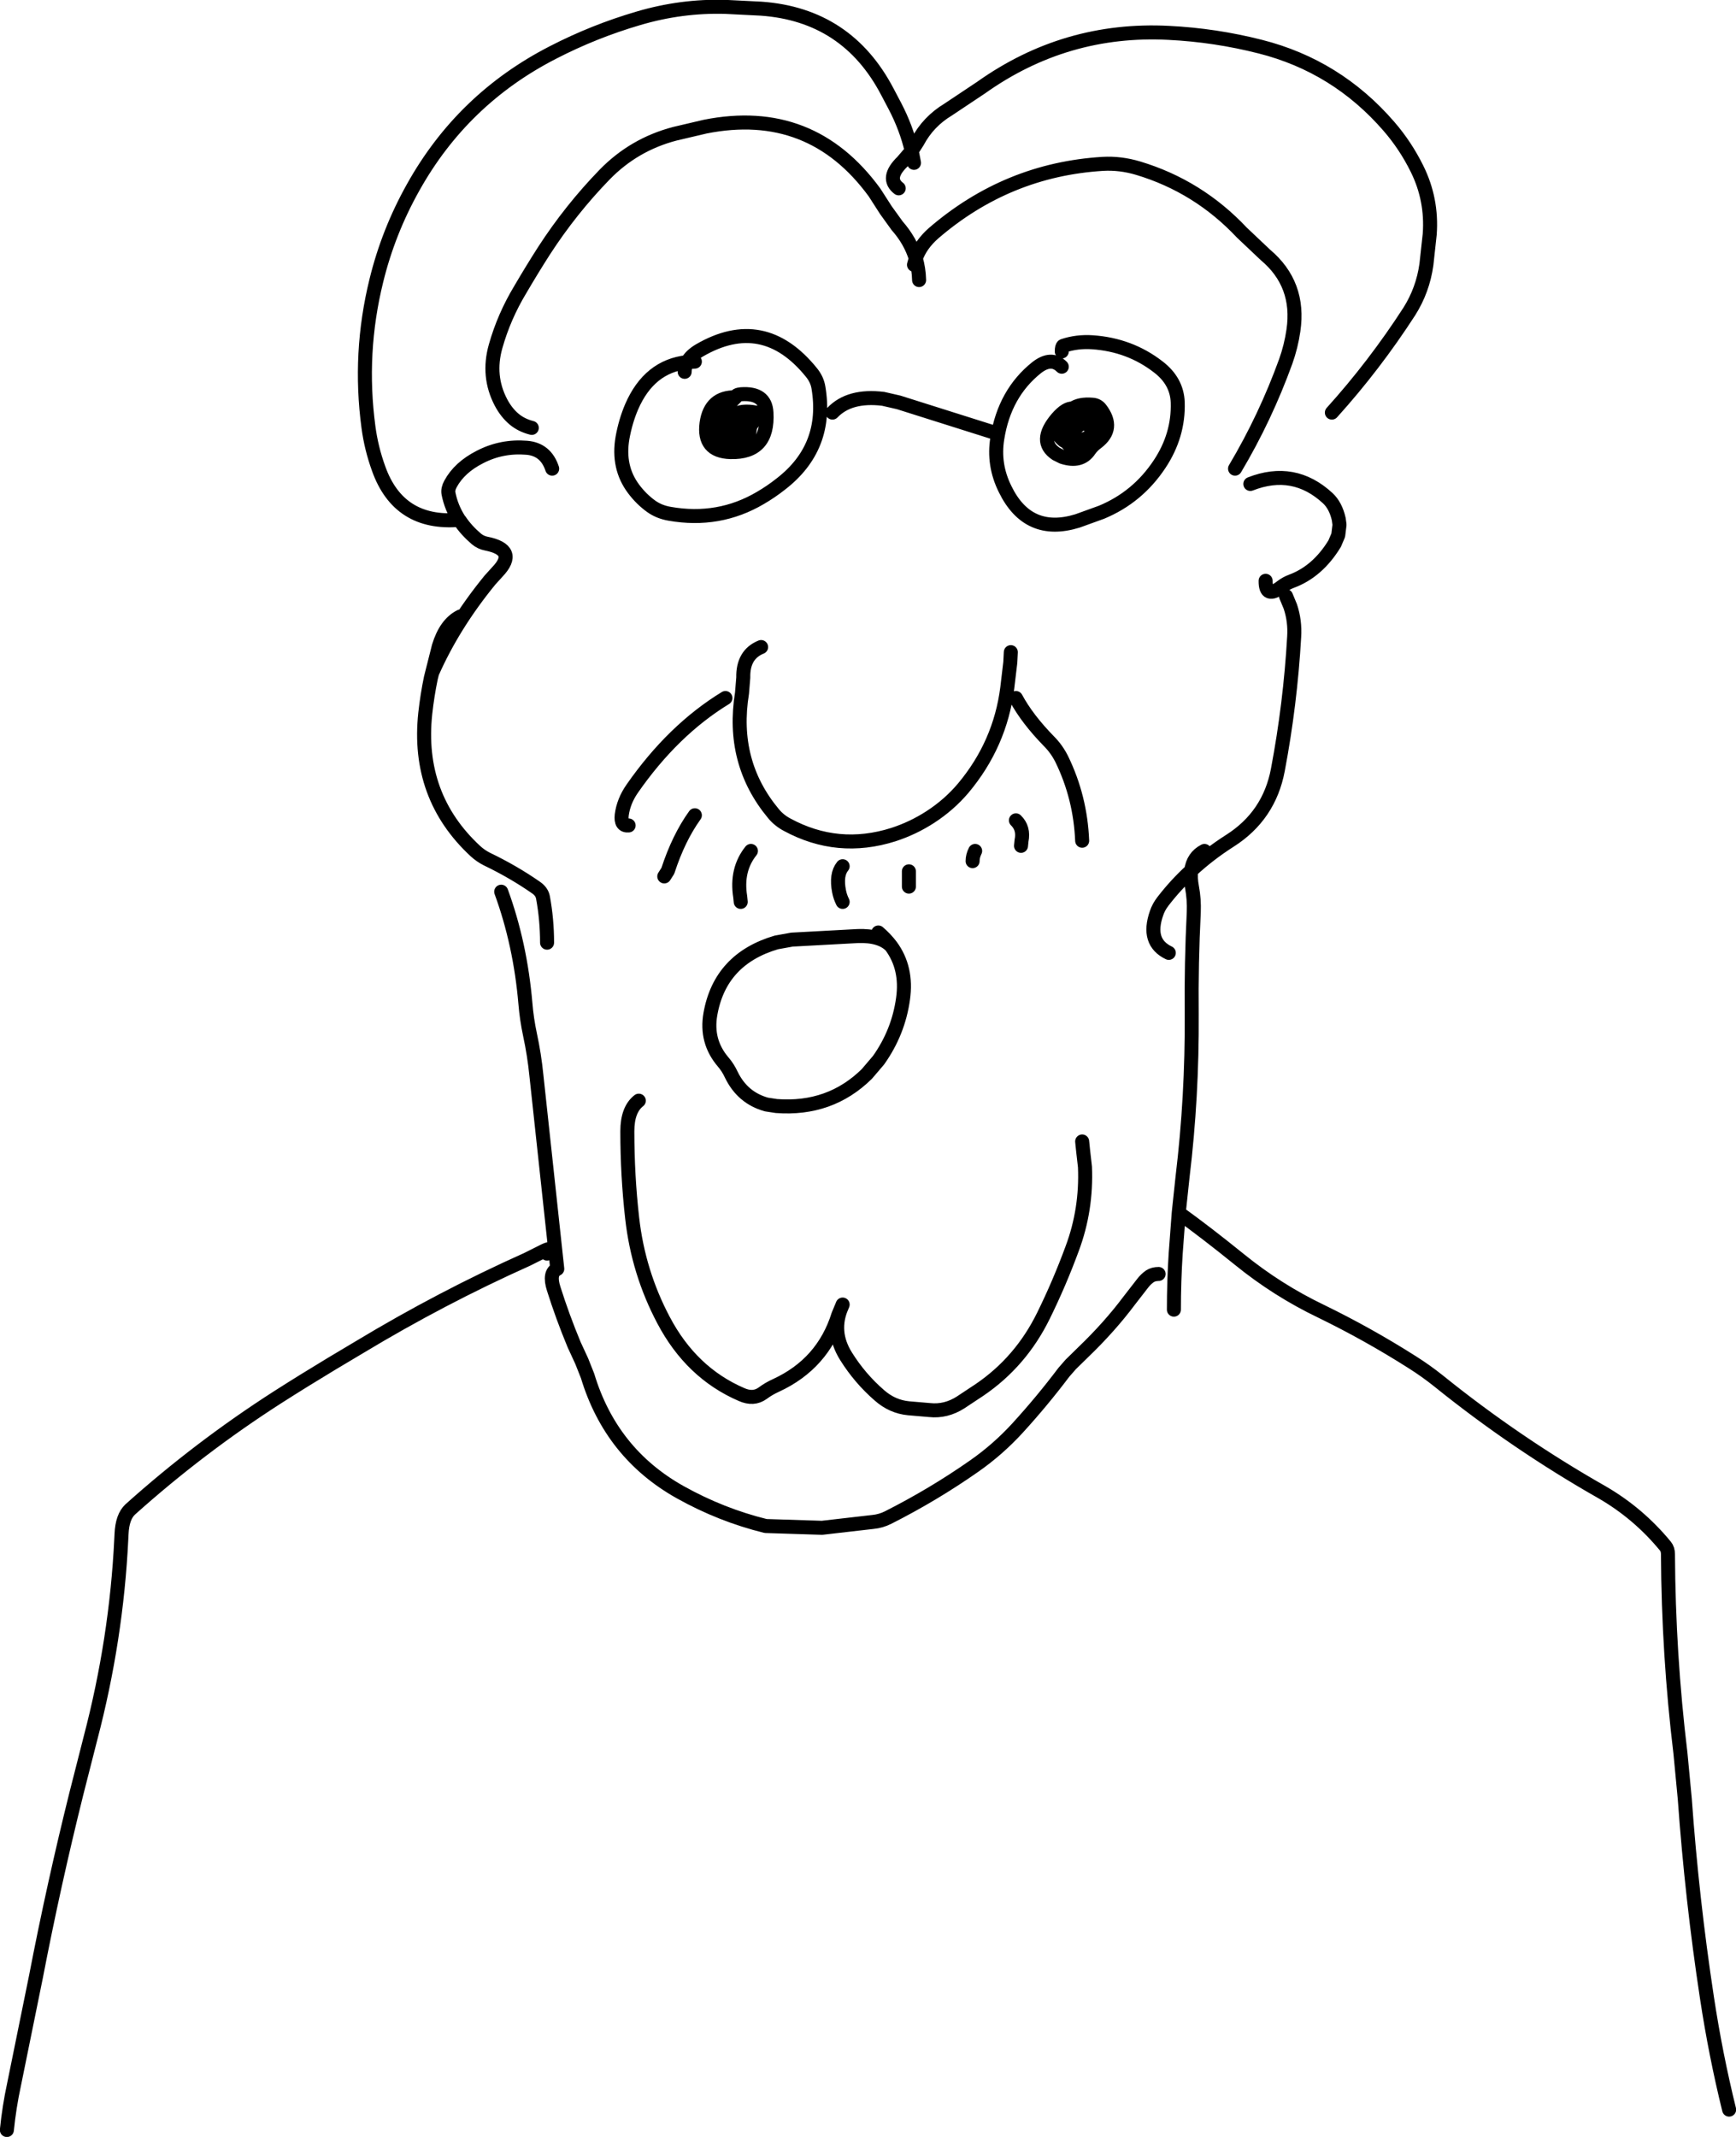 <?xml version="1.0" encoding="UTF-8" standalone="no"?>
<svg xmlns:xlink="http://www.w3.org/1999/xlink" height="419.25px" width="340.65px" 
  xmlns="http://www.w3.org/2000/svg">
  <g transform="matrix(1.0, 0.0, 0.0, 1.0, -93.65, -9.05)">
    <path d="M184.0 130.0 Q181.1 131.45 179.75 135.9 L178.45 141.05 Q182.6 131.65 189.8 122.85 L191.25 121.25 Q195.35 116.95 189.05 115.7 188.0 115.5 187.15 114.8 185.15 113.1 183.85 111.15 L183.75 111.05 Q171.9 112.05 167.95 101.0 166.5 97.0 165.95 92.85 164.0 78.3 167.5 64.1 169.85 54.5 174.7 45.85 184.4 28.45 202.15 19.35 210.2 15.2 218.9 12.65 227.35 10.15 236.0 10.4 L243.0 10.75 Q259.9 11.95 267.8 27.1 L269.25 29.85 Q271.5 34.15 272.55 38.65 L273.7 36.85 Q275.8 32.9 279.7 30.55 L286.15 26.25 Q302.75 14.45 323.0 15.5 332.1 15.95 340.95 18.2 355.95 22.0 366.2 33.85 369.45 37.6 371.7 42.15 374.7 48.2 374.2 55.0 L373.55 60.95 Q372.85 65.95 370.2 70.15 363.35 80.75 355.0 90.0 M198.0 93.0 Q196.0 92.5 194.55 91.3 193.0 90.0 191.95 88.0 189.25 82.85 190.9 77.0 192.55 71.15 195.75 65.85 198.0 62.0 200.4 58.25 205.65 50.15 212.3 43.3 218.05 37.4 226.05 35.3 L232.0 33.9 Q252.8 29.75 265.25 46.8 L267.5 50.3 269.7 53.35 Q272.3 56.3 273.35 59.75 274.3 57.05 276.85 54.8 291.3 42.35 310.05 41.2 313.5 41.0 317.0 42.05 328.8 45.6 337.35 54.7 L341.95 59.05 Q348.8 64.8 347.45 73.9 347.0 77.0 345.95 79.95 341.95 91.0 336.0 101.0 M342.0 123.0 Q341.95 126.65 345.15 124.15 346.0 123.5 347.05 123.1 352.2 121.2 355.55 115.7 L356.25 114.05 356.5 112.0 356.35 110.9 Q355.75 108.25 354.2 106.8 347.55 100.65 339.0 104.0 M330.0 176.0 Q327.75 177.15 327.4 179.85 330.85 176.65 335.0 174.0 342.7 169.1 344.4 160.1 346.85 147.15 347.6 134.0 347.8 130.9 346.85 128.05 L346.0 126.0 M327.4 179.85 Q327.2 181.25 327.55 183.1 328.0 185.5 327.9 188.0 327.4 198.0 327.5 208.0 327.6 224.2 325.7 239.95 L324.95 247.0 Q330.3 250.85 336.85 256.15 344.3 262.2 352.85 266.3 362.1 270.8 370.75 276.3 373.45 278.0 375.95 280.0 391.15 292.25 408.05 301.85 415.2 306.0 420.45 312.4 420.95 313.0 420.95 314.0 421.05 333.65 423.4 353.05 L424.25 362.0 Q425.65 381.6 428.6 401.0 430.3 412.2 432.95 422.95 M324.95 247.0 L324.35 255.0 Q324.0 260.5 324.0 266.0 M273.0 41.0 L272.55 38.65 270.75 40.75 Q267.4 44.0 270.0 46.0 M228.0 82.0 Q228.0 81.0 228.5 80.1 221.05 80.9 217.6 88.85 216.4 91.65 215.8 94.95 214.8 100.75 218.0 105.0 219.5 107.0 221.45 108.4 223.0 109.5 225.05 109.85 234.7 111.55 242.85 106.75 245.0 105.5 246.95 103.95 256.2 96.75 254.25 85.1 254.0 83.5 252.85 82.1 243.45 70.5 230.9 77.8 229.2 78.8 228.5 80.1 L230.0 80.0 M257.0 90.0 Q260.35 86.5 266.95 87.3 L270.0 88.0 289.0 94.0 M274.0 64.0 Q273.95 61.8 273.35 59.75 L273.0 61.0 M302.0 81.0 Q299.95 78.95 297.1 81.15 290.75 86.2 289.35 95.05 288.5 100.25 290.9 105.05 295.4 114.25 305.1 111.25 L309.8 109.55 Q316.9 106.6 321.2 100.1 324.95 94.45 324.75 88.0 324.6 83.85 320.95 81.05 315.35 76.7 308.0 76.2 305.0 76.0 302.3 76.9 302.0 77.0 302.0 78.0 M302.1 98.7 Q305.75 99.9 307.45 97.3 308.0 96.5 308.9 95.85 312.5 93.1 309.6 89.3 309.0 88.5 307.95 88.45 305.5 88.25 304.15 89.2 304.6 89.2 305.05 89.55 L306.0 89.35 Q308.75 89.25 308.9 92.0 308.95 93.75 308.05 94.45 308.2 96.55 306.0 96.85 303.65 97.15 303.0 95.8 L302.4 95.5 Q300.1 93.65 302.0 91.95 L302.75 90.9 Q303.2 89.8 304.15 89.2 302.85 89.1 301.1 91.1 297.2 95.65 300.9 98.1 L302.1 98.7 M306.0 91.0 L305.05 89.55 Q303.65 90.1 303.1 92.05 302.35 94.6 303.0 95.8 L303.95 95.85 Q304.15 92.15 307.0 92.0 L307.7 93.1 308.05 94.45 307.8 94.6 Q306.0 95.5 303.95 95.85 L306.0 96.85 M183.75 111.05 Q182.2 108.65 181.65 105.85 181.5 105.0 182.05 104.0 183.8 100.75 187.85 98.7 192.1 96.5 197.0 96.9 200.75 97.2 202.0 101.0 M240.8 92.8 L242.0 91.0 241.65 90.65 240.75 91.75 240.1 92.4 240.8 92.8 Q240.75 96.75 236.0 96.0 L236.2 94.2 236.05 94.05 235.95 94.05 Q234.5 94.5 234.1 95.05 M241.65 90.65 Q240.1 89.1 237.95 90.95 236.8 91.9 236.35 93.6 238.05 91.45 240.1 92.4 L239.05 93.1 Q237.35 94.15 236.2 94.1 L236.2 94.2 Q237.95 96.0 240.8 92.8 M241.65 90.65 L242.0 90.0 Q236.4 88.9 236.0 94.0 L236.35 93.6 236.2 94.1 236.05 94.05 236.0 94.0 235.95 94.05 Q234.7 93.75 234.25 91.95 234.0 91.0 234.5 90.5 L238.0 87.0 Q233.05 86.9 232.3 92.05 231.55 97.6 237.0 97.75 244.5 97.95 244.05 90.0 243.85 86.05 239.05 86.4 238.0 86.5 238.0 87.0 M243.0 136.0 Q239.4 137.45 239.5 142.0 L239.25 145.05 Q237.05 158.6 245.4 168.65 246.5 170.0 248.1 170.85 258.05 176.25 268.95 172.8 272.8 171.55 276.2 169.35 279.9 166.95 282.65 163.7 289.9 155.05 291.3 144.05 L291.9 139.0 292.0 137.0 M201.0 194.0 Q201.0 189.5 200.2 185.15 200.0 184.0 198.85 183.2 194.4 180.1 189.2 177.6 188.0 177.0 186.95 176.05 175.35 165.3 177.1 149.0 177.5 145.4 178.2 142.05 L178.45 141.05 M241.0 176.0 Q238.05 179.7 238.9 185.0 L239.0 186.0 M230.0 169.0 Q226.8 173.45 224.7 179.9 L224.0 181.0 M236.0 146.0 Q225.7 152.3 217.7 163.8 216.0 166.25 215.65 168.95 215.4 171.15 217.0 171.0 M259.0 179.0 Q257.65 180.65 258.3 183.95 258.5 185.0 259.0 186.0 M272.0 180.0 L272.0 182.0 272.0 183.0 M285.0 176.0 Q284.5 177.0 284.5 178.0 M323.0 196.0 Q318.6 193.9 320.6 188.2 321.0 187.0 321.85 185.9 324.35 182.65 327.4 179.85 M293.0 146.0 Q295.2 150.1 299.5 154.5 301.0 156.0 302.0 158.0 305.65 165.5 306.0 174.0 M293.0 170.0 Q294.6 171.55 294.1 174.0 L294.0 175.0 M201.0 255.0 Q202.5 253.35 199.85 254.75 L197.05 256.15 Q180.3 263.65 164.2 273.35 L158.75 276.6 Q153.35 279.85 148.1 283.2 132.75 293.05 119.2 305.2 117.65 306.65 117.5 310.0 L117.45 311.0 Q116.5 330.65 111.4 350.1 L108.65 360.9 Q104.2 378.75 100.7 396.9 L96.4 418.05 Q95.45 422.45 95.0 426.95 M259.0 265.0 L258.9 265.25 Q256.6 270.3 259.7 275.2 262.4 279.5 266.2 282.8 268.75 285.05 271.95 285.35 L276.05 285.7 Q279.25 286.05 282.15 284.2 L285.85 281.75 Q293.95 276.25 298.4 267.2 301.55 260.8 304.05 254.0 306.9 246.35 306.55 238.0 L306.2 234.95 306.0 233.0 M219.0 225.0 Q216.75 226.75 216.75 231.0 216.75 239.7 217.7 248.05 218.9 258.7 223.85 268.05 229.3 278.4 239.15 282.65 241.5 283.7 243.3 282.4 244.5 281.5 245.95 280.85 255.15 276.6 258.15 267.05 L258.9 265.25 M192.0 184.0 Q195.75 194.25 196.75 205.95 197.0 209.0 197.65 212.05 198.5 216.0 198.9 220.0 L203.0 258.0 Q201.3 258.8 202.3 261.9 204.0 267.3 206.3 272.85 L207.8 276.1 208.95 279.0 Q213.55 294.2 227.1 301.8 235.15 306.3 243.9 308.45 L254.95 308.8 264.95 307.65 Q266.5 307.5 267.9 306.8 276.8 302.3 284.8 296.7 289.45 293.45 293.3 289.25 298.1 284.0 302.4 278.3 L303.75 276.75 306.25 274.3 Q311.4 269.35 315.25 264.2 L317.85 260.85 Q318.5 260.0 319.3 259.45 320.0 259.0 321.0 259.0" fill="none" stroke="#000000" stroke-linecap="round" stroke-linejoin="round" stroke-width="2.75"/>
    <path d="M246.0 193.95 Q234.95 197.2 233.05 208.0 232.1 213.35 235.55 217.4 236.5 218.5 237.15 219.9 239.35 224.45 244.05 225.75 L246.0 226.05 Q256.55 226.85 263.75 219.75 L266.05 217.05 Q269.95 211.55 270.85 205.0 271.7 199.0 268.5 194.65 266.45 192.55 262.0 192.7 L249.05 193.4 246.0 193.95 M268.5 194.65 Q267.45 193.25 266.0 192.0" fill="none" stroke="#000000" stroke-linecap="round" stroke-linejoin="round" stroke-width="2.75"/>
  </g>
</svg>
